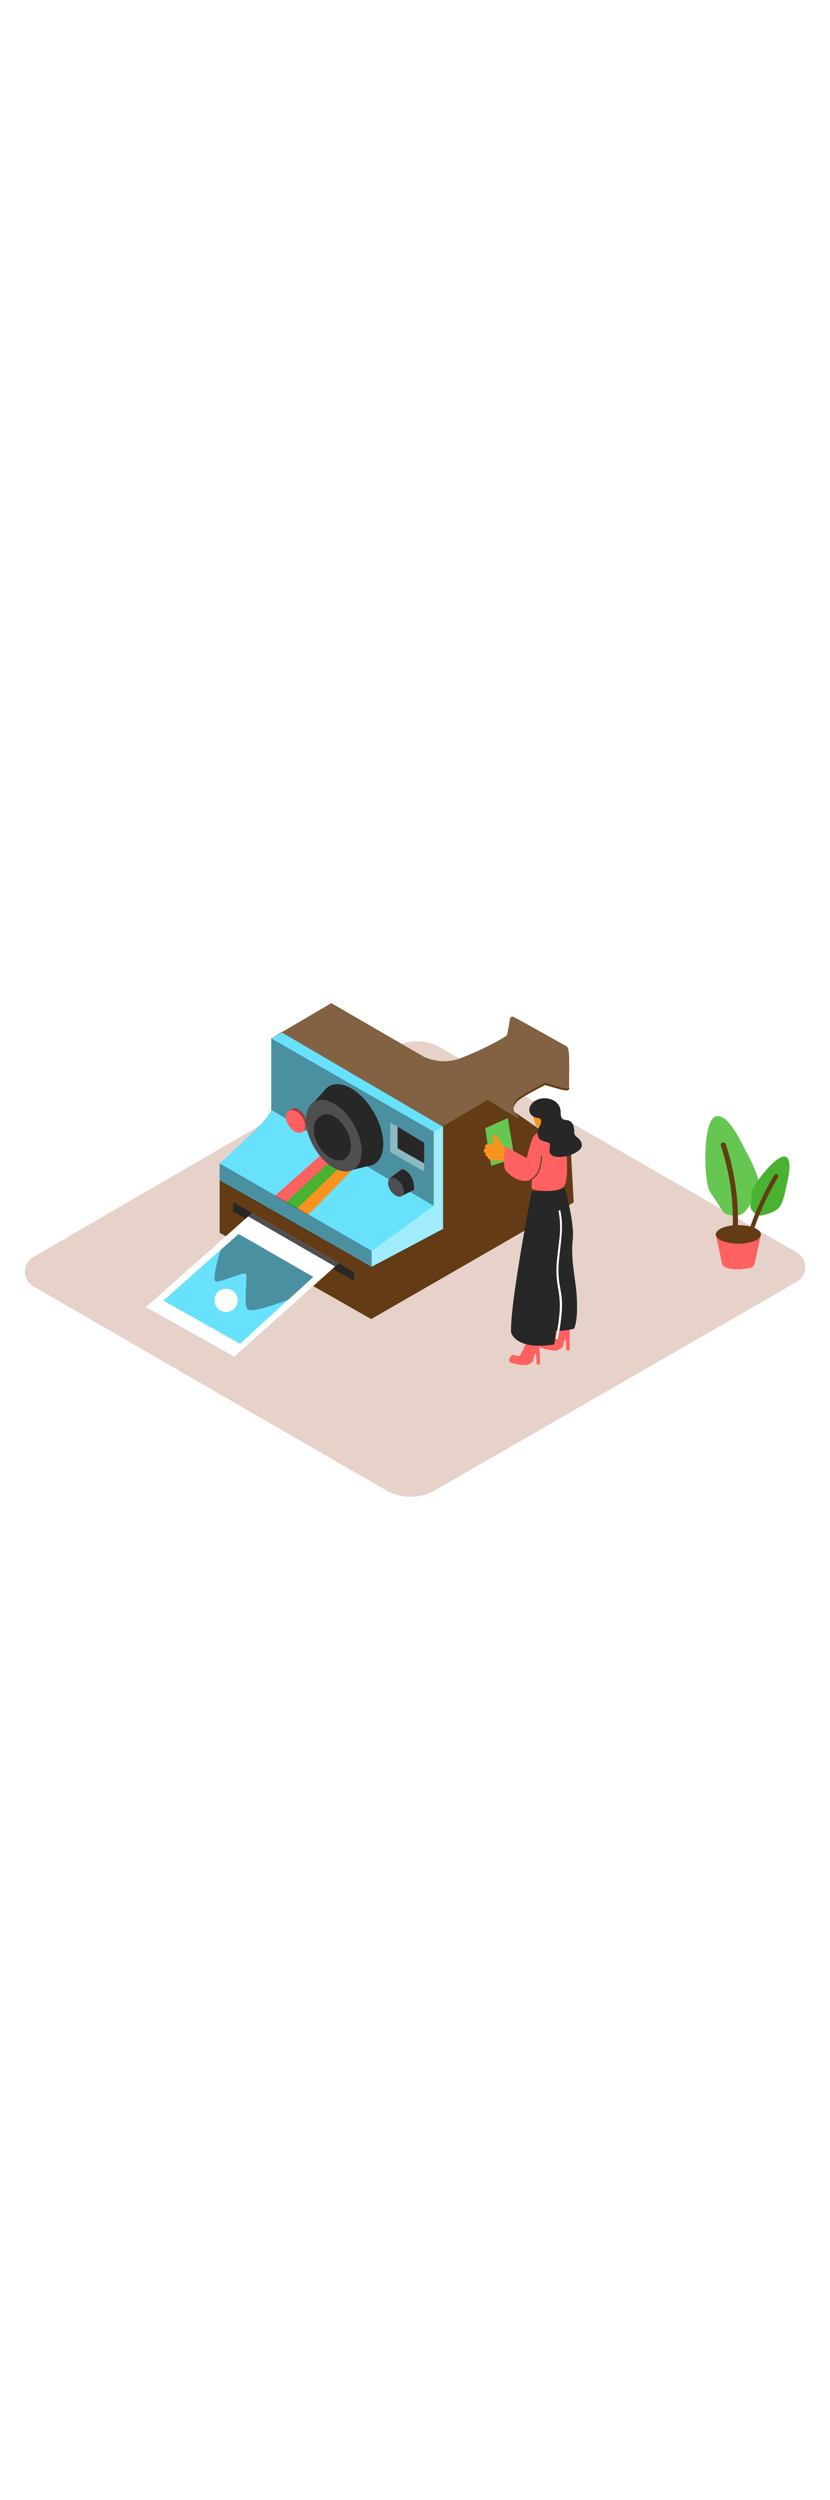 <svg version="1.1" id="Layer_1" xmlns="http://www.w3.org/2000/svg" xmlns:xlink="http://www.w3.org/1999/xlink" x="0px" y="0px" viewBox="0 0 500 500" style="width: 166px;" xml:space="preserve" data-imageid="polaroid-69" imageName="Polaroid" class="illustrations_image">
<style type="text/css">
	.st0_polaroid-69{fill:#E7D2CA;}
	.st1_polaroid-69{fill:url(#SVGID_1_);}
	.st2_polaroid-69{fill:#633B14;}
	.st3_polaroid-69{opacity:0.2;fill:#FFFFFF;enable-background:new    ;}
	.st4_polaroid-69{fill:#68E1FD;}
	.st5_polaroid-69{opacity:0.43;fill:#272727;enable-background:new    ;}
	.st6_polaroid-69{opacity:0.36;fill:#FFFFFF;enable-background:new    ;}
	.st7_polaroid-69{fill:#272727;}
	.st8_polaroid-69{fill:#4F4F51;}
	.st9_polaroid-69{fill:#FF6161;}
	.st10_polaroid-69{opacity:0.5;fill:#272727;enable-background:new    ;}
	.st11_polaroid-69{fill:#49B230;}
	.st12_polaroid-69{fill:#F7931E;}
	.st13_polaroid-69{fill:#FFFFFF;}
	.st14_polaroid-69{fill:url(#SVGID_00000093863633947048756690000007089264345840409248_);}
	.st15_polaroid-69{fill:#66C652;}
	.st16_polaroid-69{opacity:0.7;fill:#272727;enable-background:new    ;}
	.st17_polaroid-69{fill:url(#SVGID_00000077301747329860660200000002358557565241767066_);}
</style>
<path id="field_polaroid-69" class="st0_polaroid-69" d="M479.9,269.2c4.9-2.8,6.6-9.1,3.8-14c-0.9-1.6-2.2-2.9-3.8-3.8L264.8,127.8&#10;&#9;c-8.4-4.8-18.8-4.8-27.1,0.1L20.1,254.2c-4.9,2.8-6.6,9.1-3.7,14c0.9,1.6,2.2,2.8,3.7,3.7l212.2,122.7c9.3,5.4,20.7,5.4,30,0&#10;&#9;L479.9,269.2z"/>
<g id="polaroid_polaroid-69">
	
		<linearGradient id="SVGID_1_-polaroid-69" gradientUnits="userSpaceOnUse" x1="172.174" y1="-666.608" x2="137.244" y2="-603.938" gradientTransform="matrix(1 0 0 1 0 896.12)">
		<stop offset="0" style="stop-color:#633B14"/>
		<stop offset="1" style="stop-color:#E7D2CA"/>
	</linearGradient>
	<path class="st1_polaroid-69" d="M147.9,338.3l75.6-46.9l-91.7-51.6l-78.3,48.7C58.5,290.8,142.8,336.2,147.9,338.3z"/>
	<path class="st2_polaroid-69" d="M248.7,129.8c0,0,13.1,10.7,28.9,4.6s27.7-13.1,27.9-14s1.5-8.1,1.5-8.1s0-3.8,2.4-2.7s30.5,16.9,31,17.2&#10;&#9;&#9;s2.1,0,2.2,5s0,19.2,0,19.2s0.5,1.7-1.5,1.8s-12.9-3.4-12.9-3.4s-14.9,7.6-17,10.1s-3.8,4.5,0.9,10.5S248.7,129.8,248.7,129.8z"/>
	<path class="st2_polaroid-69" d="M342.8,132.9c-0.1-2.8-0.6-3.9-1.1-4.4c-18,9.4-36.4,18.1-53.9,28.4c14.3,9.3,26.6,17,24.5,14.3&#10;&#9;&#9;c-4.6-6-2.9-7.9-0.9-10.5s17-10.1,17-10.1s10.8,3.4,12.9,3.3s1.5-1.8,1.5-1.8S343,137.8,342.8,132.9z"/>
	<path class="st2_polaroid-69" d="M343.9,190.4L297,157.8l-97.4-56.4l-35.7,20.9c0.9,1.9,1.4,4,1.3,6.2v40.5c0,7.7-5.2,11.9-11.1,12.8&#10;&#9;&#9;c-1.3,3-1.4,5.4-2.3,9c-2,7.1-9.4,11.3-16.5,9.4h-0.1l-2.9,7.9v31.5l91.3,52l122-70.3L343.9,190.4z"/>
	<polygon class="st2_polaroid-69" points="266.9,175.7 297,157.7 199.6,101.3 163.4,122.5 261.3,178.7 &#9;"/>
	<path class="st3_polaroid-69" d="M342.7,131.8c-0.2-5-1.7-4.6-2.2-5s-28.6-16.1-31-17.2s-2.4,2.7-2.4,2.7s-1.4,7.2-1.5,8.1s-12,7.9-27.9,14&#10;&#9;&#9;c-7.3,2.7-15.3,2.4-22.4-0.9l-55.7-32.3l-36.2,21.2l97.9,56.2l5.6-3.1l26.9-16c11.5,7.4,20.2,12.7,18.5,10.4&#10;&#9;&#9;c-4.6-6-2.9-7.9-0.9-10.5s17-10.1,17-10.1s10.8,3.5,12.9,3.4s1.5-1.8,1.5-1.8S342.9,136.8,342.7,131.8z"/>
	<path class="st4_polaroid-69 targetColor" d="M170,119.1l-6.6,3.4v43.2c0,0-1.5,4.2-10.1,12.5s-21,19.7-21,19.7v10.1l91.6,52.1l43-22.8v-61.5L170,119.1z" style="fill: rgb(104, 225, 253);"/>
	<polygon class="st5_polaroid-69" points="163.4,165.6 163.4,122.5 261.3,178.7 261.3,223.4 &#9;"/>
	<polyline class="st6_polaroid-69" points="239.5,175.7 235.1,173.3 235.1,191 255.5,202.7 255.5,197.8 &#9;"/>
	<polygon class="st7_polaroid-69" points="239.5,175.7 239.5,188.7 255.5,197.8 255.5,185.4 &#9;"/>
	<path class="st7_polaroid-69" d="M234.4,207.1c0,0,6.7-5.1,7.8-5.9c0,0,7.3,1.6,7.3,12.5l-7.4,3.7"/>
	<ellipse transform="matrix(0.828 -0.561 0.561 0.828 -77.885 170.447)" class="st8_polaroid-69" cx="238.5" cy="212" rx="3.8" ry="6.4"/>
	<path class="st9_polaroid-69" d="M173.8,166.1c0.9-0.6,1.9-1.2,2.9-1.6c0.8-0.1,3.8-0.3,7,5c2.9,4.8,0.1,8.3,0.1,8.3l-2.2,1.4"/>
	<path class="st10_polaroid-69" d="M173.8,166.1c0.9-0.6,1.9-1.2,2.9-1.6c0.8-0.1,3.8-0.3,7,5c2.9,4.8,0.1,8.3,0.1,8.3l-2.2,1.4"/>
	<ellipse transform="matrix(0.84 -0.543 0.543 0.84 -65.16 124.316)" class="st9_polaroid-69" cx="178" cy="172.5" rx="4.8" ry="7.6"/>
	<polygon class="st9_polaroid-69" points="199.7,187.1 165.6,217.4 172.3,221.2 205.9,190.2 &#9;"/>
	<polygon class="st11_polaroid-69" points="205.6,190.4 172.3,221.2 179,225.1 211.4,193.9 &#9;"/>
	<polygon class="st12_polaroid-69" points="211.3,193.7 178.9,225.1 185.6,228.9 216.9,197 &#9;"/>
	<polyline class="st7_polaroid-69" points="189.3,160.7 196.5,152.8 223.9,198.9 212.9,201.6 &#9;"/>
	<ellipse transform="matrix(0.866 -0.5 0.5 0.866 -59.026 129.349)" class="st7_polaroid-69" cx="211.9" cy="174.8" rx="15.4" ry="27.1"/>
	<ellipse transform="matrix(0.866 -0.5 0.5 0.866 -63.629 124.825)" class="st8_polaroid-69" cx="201.1" cy="181.1" rx="13.8" ry="23.6"/>
	<ellipse transform="matrix(0.866 -0.5 0.5 0.866 -64.316 124.529)" class="st7_polaroid-69" cx="200.2" cy="182.3" rx="9.6" ry="14.8"/>
	<ellipse transform="matrix(0.866 -0.5 0.5 0.866 -63.629 124.825)" class="st7_polaroid-69" cx="201.1" cy="181.1" rx="8.3" ry="14.2"/>
	<path class="st5_polaroid-69" d="M132.3,197.8l91.6,52.7v9.5c0,0-91.6-50.8-91.6-52.1V197.8z"/>
	<polygon class="st6_polaroid-69" points="261.3,178.7 261.3,223.4 223.9,250.5 223.9,260 266.9,237.1 266.9,175.7 &#9;"/>
	<polygon class="st7_polaroid-69" points="140.7,221.2 213.3,263.4 213.3,268.6 140.2,226.7 &#9;"/>
	<polygon class="st13_polaroid-69" points="204,258 141.1,314.2 87.9,284.4 151.8,227.7 &#9;"/>
	<polygon class="st8_polaroid-69" points="151.8,227.7 149.4,229.7 201.9,260 204,258 &#9;"/>
	<path class="st4_polaroid-69 targetColor" d="M143.7,240.3l-45.3,40.2l46.2,26l44-40.3C173.6,257.7,158.8,248.8,143.7,240.3z" style="fill: rgb(104, 225, 253);"/>
	<path class="st5_polaroid-69" d="M133.3,249.6c-1.1,1-5.4,17.7-3.6,19.1c1.9,1.6,17.1-5.9,18.4-4.3s-1.9,19.9,1.4,21.5c4,2,24.4-6.1,24.4-6.1&#10;&#9;&#9;l14.9-13.6l-45-25.8L133.3,249.6z"/>
	<circle class="st13_polaroid-69" cx="136.2" cy="280.3" r="7"/>
</g>
<g id="person_polaroid-69">
	
		<linearGradient id="SVGID_00000102515144394022939300000014860164096980765374_-polaroid-69" gradientUnits="userSpaceOnUse" x1="-186.029" y1="-600.907" x2="-246.369" y2="-568.387" gradientTransform="matrix(1 0 0 1 543.22 896.12)">
		<stop offset="0" style="stop-color:#633B14"/>
		<stop offset="1" style="stop-color:#E7D2CA"/>
	</linearGradient>
	<path style="fill:url(#SVGID_00000102515144394022939300000014860164096980765374_);" d="M289,343.5l54.2-33.2l-15.3-10.8&#10;&#9;&#9;l-55.6,37.4C277.7,339.5,283.5,341.2,289,343.5z"/>
	<path class="st9_polaroid-69" d="M318.1,303.3c0,0.2-4.2,9.9-5.2,10.5s-3.9-1.4-4.9-0.2s-2.3,3.3-0.1,4.3s8.8,1.8,10,1.3&#10;&#9;&#9;c1.2-0.6,2.3-1.4,3.3-2.2c0,0,0.6-5.2,1.4-4.5s0.4,6.3,0.9,6.5c0.7,0,1.3-0.1,1.9-0.3l-0.6-16.3"/>
	<path class="st9_polaroid-69" d="M336.4,294.6c0,0.2-4.6,9.7-5.6,10.3s-3.8-1.4-4.9-0.4s-2.4,3.2-0.2,4.3s8.8,2.1,10,1.7&#10;&#9;&#9;c1.2-0.6,2.3-1.3,3.4-2.1c0,0,0.8-5.1,1.5-4.4s0.2,6.3,0.7,6.5c0.7,0,1.3,0,1.9-0.2v-16.3"/>
	<path class="st7_polaroid-69" d="M320.3,214.6c0,0-13.4,69.1-12.4,85.2c0,0,2.7,10.8,25.9,7.1c0,0,2-8.1,1.1-21.6s-3.3-70.7-3.3-70.7H320.3z"/>
	<path class="st7_polaroid-69" d="M322.8,296.3l3.5-82.5l13.9-1.3c0,0,6.1,21.3,4.8,31.5s1.6,23.9,2.2,31c0.6,6.4,0.9,17.5-1.4,22.4&#10;&#9;&#9;C338.2,299.4,330.2,299,322.8,296.3z"/>
	<path class="st13_polaroid-69" d="M334.8,303c1.1-5.2,1.9-10.4,2.3-15.6c0.2-2.6,0.2-5.2,0-7.7c-0.2-2.7-0.6-5.3-1.1-7.9&#10;&#9;&#9;c-0.8-4.7-1-9.5-0.6-14.2c0.4-4.9,1.1-9.7,1.6-14.5c0.7-5.5,0.5-11-0.5-16.4c-0.2-0.7,0.9-1,1.1-0.3c2.1,9.7,0.1,19.5-0.8,29.2&#10;&#9;&#9;c-0.6,5-0.5,10.1,0.3,15.1c0.4,2.5,0.9,4.9,1.2,7.3c0.3,2.6,0.3,5.3,0.2,7.9c-0.4,5.9-1.2,11.7-2.5,17.5&#10;&#9;&#9;C335.7,304,334.6,303.7,334.8,303z"/>
	<polyline class="st15_polaroid-69" points="305.2,196.3 309.9,194.4 305.9,170.5 292.3,176.6 293.9,187.8 295.9,199.3 305.2,196.3 303.7,194.5 &#10;&#9;&#9;&#9;"/>
	<path class="st9_polaroid-69" d="M329.5,177.6c-1.3,0.5-7,0.5-8.9,5.5c-1.3,3.8-2.4,7.6-3.3,11.5l-13.7-7.4c0,0-0.8,11.5,0.8,14.4&#10;&#9;&#9;s9.6,9.4,16.1,5.6c0,0-0.6,4.5,0,5.8s15.7,3,19.2-1.3s1.1-24.6,1.1-24.6"/>
	<path class="st12_polaroid-69" d="M303.8,193c0.2-1.6,0.3-3.3,0.5-4.9c-0.5-0.4-0.9-0.7-1.4-1.2c-0.5-0.5-0.9-1-1.3-1.5&#10;&#9;&#9;c-0.3-0.5-0.6-1.1-0.9-1.6l-0.4-0.7c-0.4-0.9-0.8-2.2-1.8-2.6c-0.7-0.3-1.5,0-1.8,0.7c0,0,0,0,0,0c0,0.1-0.1,0.2-0.1,0.3&#10;&#9;&#9;c-0.2,1.5,2.5,4.6-0.7,4.6c-0.6-0.1-1.2-0.1-1.8,0c-1.2,0.1-2.3,0.7-1.9,2c0.1,0.2,0.2,0.4,0.3,0.5c-0.8,0.2-1.2,1.1-1,1.9l0.1,0.2&#10;&#9;&#9;c0.2,0.5,0.5,0.8,1,1c-0.3,0.4-0.3,1,0,1.4c0.3,0.3,0.7,0.6,1.1,0.6c0,0.2,0,0.5,0.1,0.7c0.4,1,1.8,1.3,2.8,1.5&#10;&#9;&#9;c2.2,0.3,4.5,0.3,6.7,0.2C303.5,195,303.7,194,303.8,193z"/>
	<path class="st12_polaroid-69" d="M321.5,161.5c-0.9,0.5-0.8,13.4,3,15c5,2.1,9.1-3.6,9.5-6.6S331.4,155.5,321.5,161.5z"/>
	<path class="st7_polaroid-69" d="M348,182.3c-0.7-0.4-1.3-1-1.8-1.7c-0.3-0.9-0.4-1.8-0.3-2.7c-0.1-2.2-0.7-4.5-2.8-5.7&#10;&#9;&#9;c-1.4-0.8-3.3-0.1-4.4-1.3s-0.9-3.3-1-4.9c-0.9-8.4-14-10-18.1-3.1c-1.4,2.2-0.8,5.2,1.5,6.6c0,0,0,0,0,0l0,0&#10;&#9;&#9;c0.6,0.4,1.3,0.7,2.1,0.8c1.1,0.2,2.1,0.1,2.6,1.2c0.7,1.7-0.6,3.4-1.2,4.9c-1,2.3-1.4,5.6,1.1,7.3c1.2,0.6,2.5,1.1,3.8,1.3&#10;&#9;&#9;c0.6,0.1,1.1,0.4,1.5,0.8c0.6,0.8,0.2,1.8,0.1,2.7c-0.1,0.4-0.1,0.9,0,1.4c-0.2,0.9,0.1,1.8,0.7,2.4c1.4,1.6,4,1.7,6.1,1.6&#10;&#9;&#9;c2.4-0.1,4.7-0.7,6.9-1.6c1.9-0.8,4.3-2.1,5.3-3.9C351.2,186.1,349.8,183.8,348,182.3z"/>
	<path class="st16_polaroid-69" d="M325.8,193.7c0,2.6-0.5,5.2-1.3,7.7c-0.7,2.3-2.3,4.3-4.4,5.5c-0.2,0.1-0.2,0.3-0.1,0.5c0,0,0,0,0,0&#10;&#9;&#9;c0.1,0.2,0.3,0.2,0.5,0.1l0,0c2.1-1.2,3.7-3.1,4.5-5.4c1-2.7,1.5-5.6,1.5-8.5C326.6,193.2,325.8,193.2,325.8,193.7z"/>
</g>
<g id="plant_polaroid-69">
	
		<linearGradient id="SVGID_00000085955520987002982560000017003283769842690212_-polaroid-69" gradientUnits="userSpaceOnUse" x1="445.315" y1="-643.307" x2="420.775" y2="-625.257" gradientTransform="matrix(1 0 0 1 0 896.12)">
		<stop offset="0" style="stop-color:#633B14"/>
		<stop offset="1" style="stop-color:#E7D2CA"/>
	</linearGradient>
	<path style="fill:url(#SVGID_00000085955520987002982560000017003283769842690212_);" d="M442.9,248l-3.5,5.2L381,283.9l25.1,14.1&#10;&#9;&#9;l45.5-37.1C448.2,254.6,448.1,252.8,442.9,248z"/>
	<path class="st9_polaroid-69" d="M431.2,240.6l3.6,17c0.2,1.2,1,2.2,2,2.7c2.1,1,6.5,2.1,14.8,0.6c1.5-0.3,2.7-1.4,3.1-3l3.7-17.3"/>
	<ellipse class="st2_polaroid-69" cx="444.8" cy="240.6" rx="13.6" ry="5.6"/>
	<path class="st15_polaroid-69" d="M436.9,228c-0.6-0.3-1.2-0.9-1.6-1.5l-7.7-11.8c-3.6-5.5-4.9-44.9,4.5-45.4c7.4-0.4,15,16.9,17.6,21.9&#10;&#9;&#9;c2.7,4.7,5,9.7,6.7,14.9c2.2,7.8-2.8,14.6-7.6,20.8C446.5,229.9,439.9,229.7,436.9,228z"/>
	<path class="st2_polaroid-69" d="M441.4,235.8c1,0.7,2,1.5,3,2.3c0.8-17.6-1.7-35.2-7.2-51.9c-0.3-0.8-1.3-1.2-2.1-0.8c-0.7,0.3-1.1,1-0.9,1.8&#10;&#9;&#9;C439.5,202.8,441.9,219.3,441.4,235.8z"/>
	<path class="st11_polaroid-69" d="M452.3,224.9c-0.2-0.4-0.2-0.9-0.2-1.3l1-9c0.5-4.1,15.9-24.1,20.7-20.5c3.8,2.8,0.5,14.4-0.2,18&#10;&#9;&#9;c-0.6,3.4-1.5,6.8-2.8,10c-2.1,4.7-7.3,6-12.2,7.1C456.2,229.7,453.1,226.9,452.3,224.9z"/>
	<path class="st2_polaroid-69" d="M466.4,204.9c-6.9,11.6-12.3,23.9-16.3,36.8c0.8,0.4,1.5,0.9,2.2,1.4c4-12.9,9.5-25.4,16.4-37&#10;&#9;&#9;C469.5,204.7,467.3,203.5,466.4,204.9z"/>
</g>
</svg>